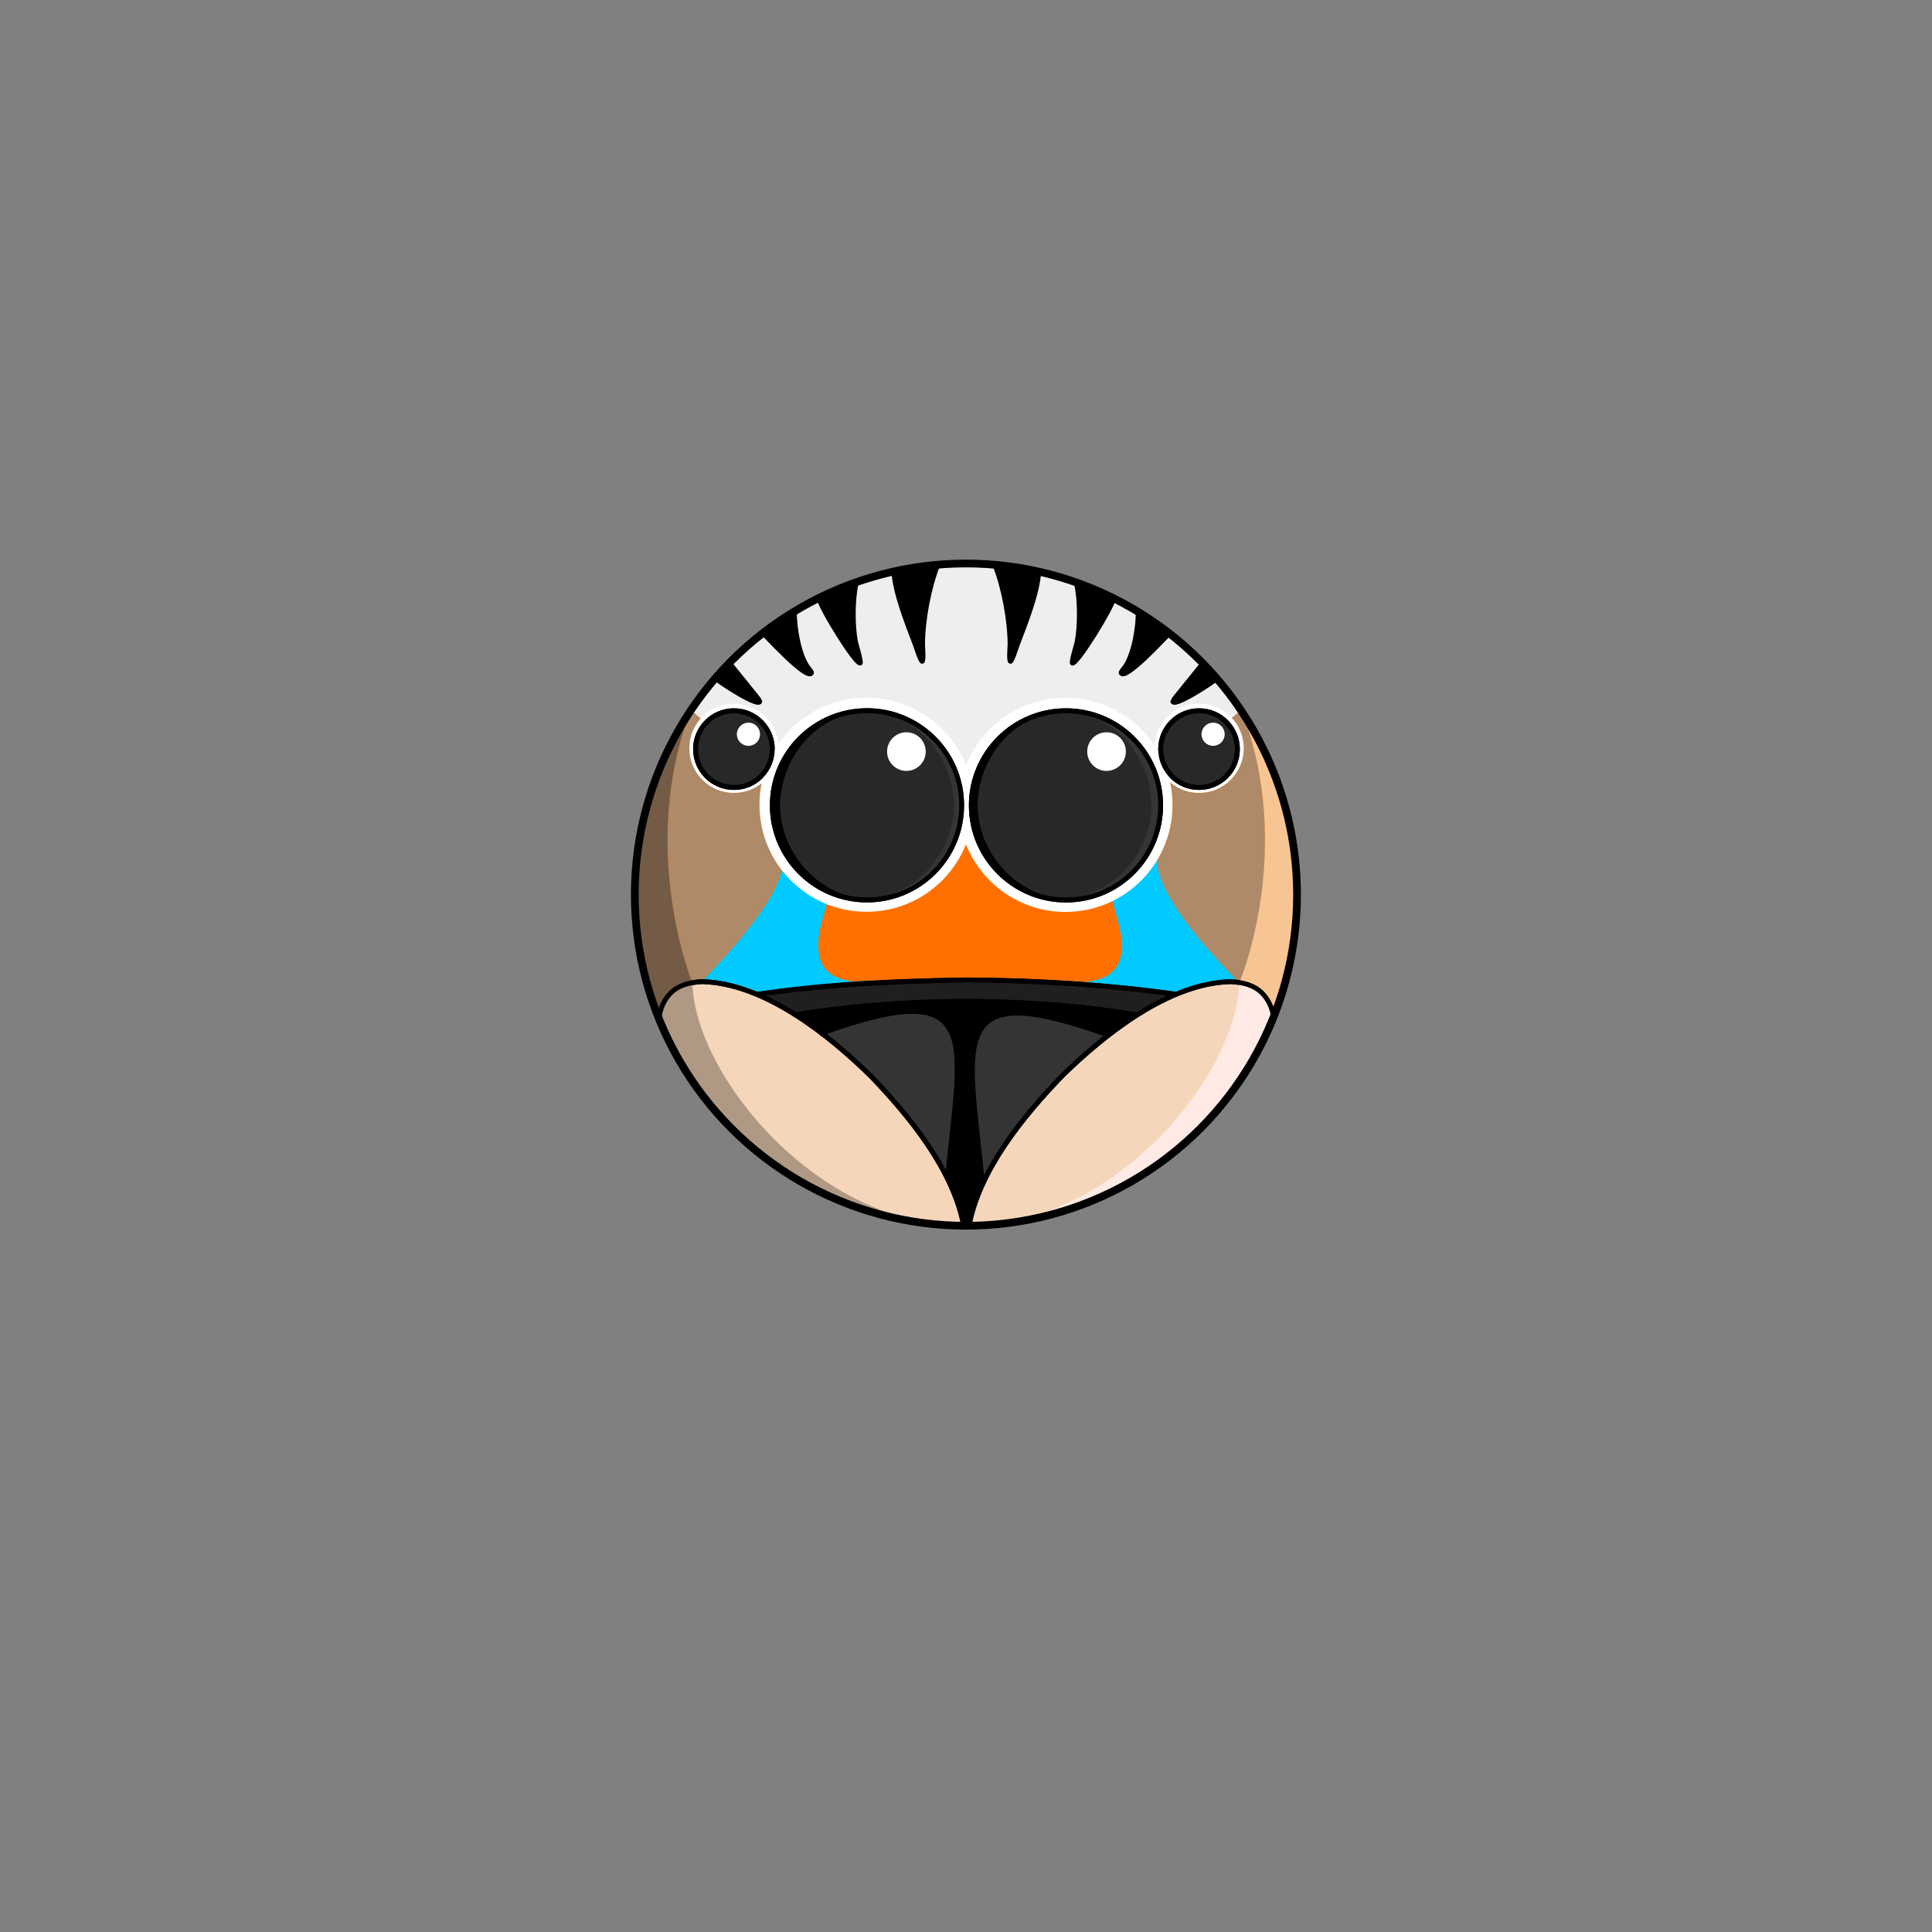 <?xml version="1.0" encoding="UTF-8" standalone="no"?>
<!DOCTYPE svg PUBLIC "-//W3C//DTD SVG 1.1//EN" "http://www.w3.org/Graphics/SVG/1.1/DTD/svg11.dtd">
<svg width="100%" height="100%" viewBox="0 0 2000 2000" version="1.1" xmlns="http://www.w3.org/2000/svg" xmlns:xlink="http://www.w3.org/1999/xlink" xml:space="preserve" xmlns:serif="http://www.serif.com/" style="fill-rule:evenodd;clip-rule:evenodd;">
    <rect x="0" y="0" width="2000" height="2000" fill="#808080" stroke="none"/>
    <g id="Main">
        <g>
            <path d="M1000.5,583.38C1189.84,583.38 1343.33,736.868 1343.33,926.205C1342.81,980.35 1331,1035.92 1305,1083.79C1207.88,1048.86 1103.74,1037.05 1001,1036.53C898.094,1037.39 793.359,1048.49 696.167,1084.09C670.158,1035.69 658.367,980.843 657.675,926.204C657.675,736.868 811.163,583.38 1000.5,583.38Z" style="fill:rgb(255,112,0);fill-rule:nonzero;"/>
            <path d="M1000.5,583.38C1189.84,583.38 1343.33,736.868 1343.33,926.205C1342.81,980.35 1331,1035.92 1305,1083.79C1207.88,1048.86 1103.74,1037.05 1001,1036.53C898.094,1037.39 793.359,1048.49 696.167,1084.09C670.158,1035.69 658.367,980.843 657.675,926.204C657.675,736.868 811.163,583.38 1000.5,583.38Z" style="fill-opacity:0;fill-rule:nonzero;stroke:black;stroke-width:5px;"/>
        </g>
        <path d="M1000,582.88C1113.91,582.682 1221.31,641.008 1284.89,735.109C1207.9,803.254 1100.37,827.023 1000,827.797C900.584,826.68 791.06,803.557 715.114,735.109C779.5,638.787 884.761,584.338 1000,582.88Z" style="fill:rgb(238,238,238);fill-rule:nonzero;"/>
        <g>
            <path d="M1001.08,1036.81C1103.82,1037.34 1207.96,1049.15 1305.08,1084.07L1306.08,1082.19C1245.64,1197.81 1130.86,1267.67 1000.58,1269.31C896.032,1269.35 795.458,1220.33 730.877,1138.14C717.206,1120.75 704.544,1101.82 694.921,1081.85L696.249,1084.38C793.441,1048.77 898.176,1037.68 1001.08,1036.81Z" style="fill-rule:nonzero;"/>
            <path d="M1001.08,1036.81C1103.82,1037.34 1207.96,1049.15 1305.08,1084.07L1306.08,1082.19C1245.64,1197.81 1130.86,1267.67 1000.58,1269.31C896.032,1269.35 795.458,1220.33 730.877,1138.14C717.206,1120.75 704.544,1101.82 694.921,1081.85L696.249,1084.38C793.441,1048.77 898.176,1037.68 1001.08,1036.81Z" style="fill-opacity:0;fill-rule:nonzero;stroke:black;stroke-width:5px;"/>
        </g>
        <path d="M1284.89,735.109C1320.32,819.145 1315.09,940.862 1283.78,1016.05C1283.34,1017.33 1277.1,1011.13 1275.08,1009C1270.18,1003.83 1265.28,998.646 1260.5,993.361C1237.67,968.15 1197.03,920.306 1198.04,890.776C1198.04,890.742 1198.08,890.719 1198.1,890.691C1199.8,887.551 1201.51,884.412 1203.21,881.273C1210.42,866.301 1214.09,849.838 1214.14,833.237C1213.94,825.296 1213.51,817.31 1211.48,809.588C1220.03,816.648 1230.41,820.888 1241.62,820.82C1267.15,820.82 1287.51,800.501 1287.51,774.594C1287.51,761.64 1282.97,751.979 1275.39,743.151L1284.89,735.109Z" style="fill:rgb(174,138,104);fill-rule:nonzero;"/>
        <path d="M715.114,735.109C675.422,838.294 691.627,947.095 716.41,1017.35C716.862,1018.63 725.623,1016 727.64,1013.87C732.542,1008.69 738.236,1002.9 743.021,997.613C765.846,972.402 795.665,940.843 808.544,900.203C799.041,886.948 798.722,882.59 797.017,879.451C789.81,864.479 786.099,851.145 786.054,834.543C786.254,826.602 786.305,818.821 789.06,808.036C781.438,818.397 768.797,821.191 757.598,820.796C735.991,820.033 714.07,801.029 714.07,775.498C714.36,764.046 717.159,752.271 725.329,743.952L715.114,735.109Z" style="fill:rgb(174,138,104);fill-rule:nonzero;"/>
        <path d="M1152.06,931.084C1146.25,933.557 1197.58,1024.17 1105.7,1016.05C1118.85,1013.72 1212.26,1027.18 1217.02,1028.83C1221.78,1030.46 1249.05,1011.65 1282.86,1018.17C1286.67,1019.11 1192.85,932.742 1197.82,886.404C1186.56,905.566 1170.88,923.069 1152.06,931.084Z" style="fill:rgb(0,202,255);fill-rule:nonzero;"/>
        <path d="M856.103,930.614C861.911,933.088 810.586,1023.71 902.458,1015.58C889.31,1013.25 795.906,1026.72 791.143,1028.36C786.38,1030 759.114,1011.18 725.299,1017.71C721.487,1018.63 815.316,932.273 810.341,885.935C821.597,905.096 837.285,922.599 856.103,930.614Z" style="fill:rgb(0,202,255);fill-rule:nonzero;"/>
        <g>
            <path d="M1241.28,820.82C1215.75,820.82 1195.05,800.124 1195.05,774.594C1195.05,749.063 1215.75,728.367 1241.28,728.367C1266.81,728.367 1287.51,749.063 1287.51,774.594C1287.51,800.124 1266.81,820.82 1241.28,820.82Z" style="fill:white;fill-rule:nonzero;"/>
            <g>
                <path d="M1241.25,815.236C1219.3,815.236 1201.5,797.44 1201.5,775.486C1201.5,753.533 1219.3,735.736 1241.25,735.736C1263.2,735.736 1281,753.533 1281,775.486C1281,797.44 1263.2,815.236 1241.25,815.236Z" style="fill:rgb(41,40,40);fill-rule:nonzero;"/>
                <path d="M1241.25,815.236C1219.3,815.236 1201.5,797.44 1201.5,775.486C1201.5,753.533 1219.3,735.736 1241.25,735.736C1263.2,735.736 1281,753.533 1281,775.486C1281,797.44 1263.2,815.236 1241.25,815.236Z" style="fill-opacity:0;fill-rule:nonzero;stroke:black;stroke-width:5px;"/>
            </g>
            <path d="M1255.79,772.095C1249.17,772.095 1243.79,766.722 1243.79,760.095C1243.79,753.468 1249.17,748.095 1255.79,748.095C1262.42,748.095 1267.79,753.468 1267.79,760.095C1267.79,766.722 1262.42,772.095 1255.79,772.095Z" style="fill:white;fill-rule:nonzero;"/>
            <path d="M759.799,820.816C734.268,820.816 713.572,800.12 713.572,774.59C713.572,749.06 734.268,728.363 759.799,728.363C785.329,728.363 806.025,749.06 806.025,774.59C806.025,800.12 785.329,820.816 759.799,820.816Z" style="fill:white;fill-rule:nonzero;"/>
            <g>
                <path d="M759.75,815.236C737.797,815.236 720,797.44 720,775.486C720,753.533 737.797,735.736 759.75,735.736C781.703,735.736 799.5,753.533 799.5,775.486C799.5,797.44 781.703,815.236 759.75,815.236Z" style="fill:rgb(41,40,40);fill-rule:nonzero;"/>
                <path d="M759.75,815.236C737.797,815.236 720,797.44 720,775.486C720,753.533 737.797,735.736 759.75,735.736C781.703,735.736 799.5,753.533 799.5,775.486C799.5,797.44 781.703,815.236 759.75,815.236Z" style="fill-opacity:0;fill-rule:nonzero;stroke:black;stroke-width:5px;"/>
            </g>
            <path d="M1103,944.037C1041.81,944.037 992.2,894.43 992.2,833.236C992.2,772.043 1041.81,722.436 1103,722.436C1164.19,722.436 1213.8,772.043 1213.8,833.236C1213.8,894.43 1164.19,944.037 1103,944.037Z" style="fill:white;fill-rule:nonzero;"/>
            <path d="M897,943.884C835.807,943.884 786.2,894.277 786.2,833.084C786.2,771.89 835.807,722.283 897,722.283C958.193,722.283 1007.8,771.89 1007.8,833.084C1007.8,894.277 958.193,943.884 897,943.884Z" style="fill:white;fill-rule:nonzero;"/>
            <g>
                <path d="M1103.5,931.736C1049.38,931.736 1005.5,887.86 1005.5,833.736C1005.5,779.612 1049.38,735.736 1103.5,735.736C1157.62,735.736 1201.5,779.612 1201.5,833.736C1201.5,887.86 1157.62,931.736 1103.5,931.736Z" style="fill:rgb(41,40,40);fill-rule:nonzero;"/>
                <path d="M1103.5,931.736C1049.38,931.736 1005.5,887.86 1005.5,833.736C1005.5,779.612 1049.38,735.736 1103.5,735.736C1157.62,735.736 1201.5,779.612 1201.5,833.736C1201.5,887.86 1157.62,931.736 1103.5,931.736Z" style="fill-opacity:0;fill-rule:nonzero;stroke:black;stroke-width:5px;"/>
            </g>
            <g>
                <path d="M897.5,931.584C843.376,931.584 799.5,887.708 799.5,833.584C799.5,779.46 843.376,735.584 897.5,735.584C951.624,735.584 995.5,779.46 995.5,833.584C995.5,887.708 951.624,931.584 897.5,931.584Z" style="fill:rgb(41,40,40);fill-rule:nonzero;"/>
                <path d="M897.5,931.584C843.376,931.584 799.5,887.708 799.5,833.584C799.5,779.46 843.376,735.584 897.5,735.584C951.624,735.584 995.5,779.46 995.5,833.584C995.5,887.708 951.624,931.584 897.5,931.584Z" style="fill-opacity:0;fill-rule:nonzero;stroke:black;stroke-width:5px;"/>
            </g>
            <path d="M938.302,798.039C927.256,798.039 918.302,789.084 918.302,778.039C918.302,766.993 927.256,758.039 938.302,758.039C949.347,758.039 958.302,766.993 958.302,778.039C958.302,789.084 949.347,798.039 938.302,798.039Z" style="fill:white;fill-rule:nonzero;"/>
            <path d="M1145.48,798.039C1134.44,798.039 1125.48,789.084 1125.48,778.039C1125.48,766.993 1134.44,758.039 1145.48,758.039C1156.53,758.039 1165.48,766.993 1165.48,778.039C1165.48,789.084 1156.53,798.039 1145.48,798.039Z" style="fill:white;fill-rule:nonzero;"/>
            <path d="M774.79,772.095C768.162,772.095 762.79,766.722 762.79,760.095C762.79,753.468 768.162,748.095 774.79,748.095C781.417,748.095 786.79,753.468 786.79,760.095C786.79,766.722 781.417,772.095 774.79,772.095Z" style="fill:white;fill-rule:nonzero;"/>
        </g>
        <g>
            <path d="M997.4,1036.87L997.4,1269.27C892.825,1268.51 796.25,1218.89 730.877,1138.14C717.206,1120.75 704.544,1101.82 694.921,1081.85L696.249,1084.38C792.487,1049.02 895.49,1038.37 997.4,1036.87Z" style="fill:rgb(52,52,52);fill-rule:nonzero;"/>
            <path d="M997.4,1036.87L997.4,1269.27C892.825,1268.51 796.25,1218.89 730.877,1138.14C717.206,1120.75 704.544,1101.82 694.921,1081.85L696.249,1084.38C792.487,1049.02 895.49,1038.37 997.4,1036.87Z" style="fill-opacity:0;fill-rule:nonzero;stroke:black;stroke-width:5px;"/>
        </g>
        <g>
            <path d="M1003.6,1036.84C1105.84,1037.04 1208.38,1050.09 1305.08,1084.07C1246.09,1196.76 1130.32,1266.61 1003.6,1269.25L1003.6,1036.84Z" style="fill:rgb(52,52,52);fill-rule:nonzero;"/>
            <path d="M1003.6,1036.84C1105.84,1037.04 1208.38,1050.09 1305.08,1084.07C1246.09,1196.76 1130.32,1266.61 1003.6,1269.25L1003.6,1036.84Z" style="fill-opacity:0;fill-rule:nonzero;stroke:black;stroke-width:5px;"/>
        </g>
        <g>
            <path d="M1001.21,1014.43C1108.46,1015.44 1216.46,1023.59 1321,1048.77C1316.6,1060.84 1311.02,1072.45 1305,1083.79C1207.88,1048.86 1103.74,1037.05 1001,1036.53C898.094,1037.39 793.359,1048.49 696.167,1084.09C689.983,1072.75 684.769,1060.93 680.257,1048.83C785.266,1023.54 893.524,1016.02 1001.21,1014.43Z" style="fill:rgb(31,31,31);fill-rule:nonzero;"/>
            <path d="M1001.21,1014.43C1108.46,1015.44 1216.46,1023.59 1321,1048.77C1316.6,1060.84 1311.02,1072.45 1305,1083.79C1207.88,1048.86 1103.74,1037.05 1001,1036.53C898.094,1037.39 793.359,1048.49 696.167,1084.09C689.983,1072.75 684.769,1060.93 680.257,1048.83C785.266,1023.54 893.524,1016.02 1001.21,1014.43Z" style="fill-opacity:0;fill-rule:nonzero;stroke:black;stroke-width:5px;"/>
        </g>
        <g>
            <path d="M726.436,1016.17C791.425,1017.62 858.143,1071.54 901.603,1114.09C941.486,1155.7 986.741,1210.6 997.755,1269.31C855.574,1267.72 737.202,1183.49 682.321,1053.73C683.371,1044.15 687.306,1035.36 693.899,1028.35C702.806,1019.43 714.304,1016.94 726.436,1016.17Z" style="fill:rgb(245,214,186);fill-rule:nonzero;"/>
            <path d="M726.436,1016.17C791.425,1017.62 858.143,1071.54 901.603,1114.09C941.486,1155.7 986.741,1210.6 997.755,1269.31C855.574,1267.72 737.202,1183.49 682.321,1053.73C683.371,1044.15 687.306,1035.36 693.899,1028.35C702.806,1019.43 714.304,1016.94 726.436,1016.17Z" style="fill-opacity:0;fill-rule:nonzero;stroke:black;stroke-width:5px;"/>
        </g>
        <g>
            <path d="M1274.32,1016.17C1209.33,1017.62 1142.61,1071.54 1099.15,1114.09C1059.27,1155.7 1014.01,1210.6 1003,1269.31C1145.18,1267.72 1263.55,1183.49 1318.43,1053.73C1317.38,1044.15 1313.45,1035.36 1306.85,1028.35C1297.95,1019.43 1286.45,1016.94 1274.32,1016.17Z" style="fill:rgb(245,214,186);fill-rule:nonzero;"/>
            <path d="M1274.32,1016.17C1209.33,1017.62 1142.61,1071.54 1099.15,1114.09C1059.27,1155.7 1014.01,1210.6 1003,1269.31C1145.18,1267.72 1263.55,1183.49 1318.43,1053.73C1317.38,1044.15 1313.45,1035.36 1306.85,1028.35C1297.95,1019.43 1286.45,1016.94 1274.32,1016.17Z" style="fill-opacity:0;fill-rule:nonzero;stroke:black;stroke-width:5px;"/>
        </g>
        <g>
            <g>
                <path d="M925.023,591.97C926.88,616.082 939.39,646.375 947.603,668.276C948.225,669.934 953.066,685.432 954.72,684.881C956.657,684.235 955.313,669.522 955.313,667.09C955.313,642.39 961.729,607.986 970.897,585.068L925.023,591.97Z" style="fill-rule:nonzero;"/>
                <path d="M925.023,591.97C926.88,616.082 939.39,646.375 947.603,668.276C948.225,669.934 953.066,685.432 954.72,684.881C956.657,684.235 955.313,669.522 955.313,667.09C955.313,642.39 961.729,607.986 970.897,585.068L925.023,591.97Z" style="fill-opacity:0;fill-rule:nonzero;stroke:black;stroke-width:4.5px;stroke-linecap:round;stroke-linejoin:round;"/>
            </g>
            <g>
                <path d="M847.8,619.581C848.059,627.217 885.92,689.035 890.67,686.66C892.228,685.881 886.248,666.332 885.926,664.717C882.703,648.606 882.578,619.959 886.627,603.762L847.8,619.581Z" style="fill-rule:nonzero;"/>
                <path d="M847.8,619.581C848.059,627.217 885.92,689.035 890.67,686.66C892.228,685.881 886.248,666.332 885.926,664.717C882.703,648.606 882.578,619.959 886.627,603.762L847.8,619.581Z" style="fill-opacity:0;fill-rule:nonzero;stroke:black;stroke-width:4.5px;stroke-linecap:round;stroke-linejoin:round;"/>
            </g>
            <g>
                <path d="M790.622,656.609C794.788,660.334 835.845,705.574 840.261,696.742C840.883,695.498 836.77,691.21 836.109,690.219C826.83,676.299 822.612,650.108 822.612,633.512L790.622,656.609Z" style="fill-rule:nonzero;"/>
                <path d="M790.622,656.609C794.788,660.334 835.845,705.574 840.261,696.742C840.883,695.498 836.77,691.21 836.109,690.219C826.83,676.299 822.612,650.108 822.612,633.512L790.622,656.609Z" style="fill-opacity:0;fill-rule:nonzero;stroke:black;stroke-width:4.5px;stroke-linecap:round;stroke-linejoin:round;"/>
            </g>
            <g>
                <path d="M755.766,686.727C758.12,690.031 786.886,724.806 786.886,725.756C786.886,734.213 744.427,706.117 741.205,702.895L755.766,686.727Z" style="fill-rule:nonzero;"/>
                <path d="M755.766,686.727C758.12,690.031 786.886,724.806 786.886,725.756C786.886,734.213 744.427,706.117 741.205,702.895L755.766,686.727Z" style="fill-opacity:0;fill-rule:nonzero;stroke:black;stroke-width:4.5px;stroke-linecap:round;stroke-linejoin:round;"/>
            </g>
            <g>
                <path d="M1075.62,591.97C1073.77,616.082 1061.26,646.375 1053.04,668.276C1052.42,669.934 1047.58,685.432 1045.92,684.881C1043.99,684.235 1045.33,669.522 1045.33,667.09C1045.33,642.39 1038.91,607.986 1029.75,585.068L1075.62,591.97Z" style="fill-rule:nonzero;"/>
                <path d="M1075.62,591.97C1073.77,616.082 1061.26,646.375 1053.04,668.276C1052.42,669.934 1047.58,685.432 1045.92,684.881C1043.99,684.235 1045.33,669.522 1045.33,667.09C1045.33,642.39 1038.91,607.986 1029.75,585.068L1075.62,591.97Z" style="fill-opacity:0;fill-rule:nonzero;stroke:black;stroke-width:4.5px;stroke-linecap:round;stroke-linejoin:round;"/>
            </g>
            <g>
                <path d="M1152.85,619.581C1152.59,627.217 1114.72,689.035 1109.98,686.66C1108.42,685.881 1114.4,666.332 1114.72,664.717C1117.94,648.606 1118.07,619.959 1114.02,603.762L1152.85,619.581Z" style="fill-rule:nonzero;"/>
                <path d="M1152.85,619.581C1152.59,627.217 1114.72,689.035 1109.98,686.66C1108.42,685.881 1114.4,666.332 1114.72,664.717C1117.94,648.606 1118.07,619.959 1114.02,603.762L1152.85,619.581Z" style="fill-opacity:0;fill-rule:nonzero;stroke:black;stroke-width:4.5px;stroke-linecap:round;stroke-linejoin:round;"/>
            </g>
            <g>
                <path d="M1210.02,656.609C1205.86,660.334 1164.8,705.574 1160.38,696.742C1159.76,695.498 1163.88,691.21 1164.54,690.219C1173.82,676.299 1178.03,650.108 1178.03,633.512L1210.02,656.609Z" style="fill-rule:nonzero;"/>
                <path d="M1210.02,656.609C1205.86,660.334 1164.8,705.574 1160.38,696.742C1159.76,695.498 1163.88,691.21 1164.54,690.219C1173.82,676.299 1178.03,650.108 1178.03,633.512L1210.02,656.609Z" style="fill-opacity:0;fill-rule:nonzero;stroke:black;stroke-width:4.5px;stroke-linecap:round;stroke-linejoin:round;"/>
            </g>
            <g>
                <path d="M1244.88,686.727C1242.53,690.031 1213.76,724.806 1213.76,725.756C1213.76,734.213 1256.22,706.117 1259.44,702.895L1244.88,686.727Z" style="fill-rule:nonzero;"/>
                <path d="M1244.88,686.727C1242.53,690.031 1213.76,724.806 1213.76,725.756C1213.76,734.213 1256.22,706.117 1259.44,702.895L1244.88,686.727Z" style="fill-opacity:0;fill-rule:nonzero;stroke:black;stroke-width:4.5px;stroke-linecap:round;stroke-linejoin:round;"/>
            </g>
        </g>
    </g>
    <g id="Shade">
        <path d="M996.113,1268.64C846.455,1268.64 719.871,1113.89 716.716,1018.07C716.367,1007.47 676.97,1039.22 682.963,1053.23C779.552,1278.92 996.113,1268.64 996.113,1268.64Z" style="fill:rgb(176,153,132);fill-rule:nonzero;"/>
        <path d="M681.821,1049.42C684.417,1020.36 716.133,1015.95 716.133,1015.95C716.133,1015.95 660.311,877.385 715.114,735.109C641.492,846.917 648.458,981.576 681.821,1049.42Z" style="fill:rgb(115,91,69);fill-rule:nonzero;"/>
        <path d="M1317.76,1049.52C1315.16,1020.46 1283.44,1016.05 1283.44,1016.05C1283.44,1016.05 1340.83,880.022 1285.43,735.514C1349.72,823.077 1359.81,966.449 1317.76,1049.52Z" style="fill:rgb(247,197,148);fill-rule:nonzero;"/>
        <path d="M1003.46,1268.74C1153.12,1268.74 1279.71,1113.99 1282.86,1018.17C1283.21,1007.57 1322.61,1039.32 1316.61,1053.33C1220.03,1279.02 1003.46,1268.74 1003.46,1268.74Z" style="fill:rgb(255,234,229);fill-rule:nonzero;"/>
        <path d="M976.714,1036.31L976.722,1036.34C949.137,1036.7 921.557,1038.09 894.062,1040.36C878.099,1041.68 862.124,1043.24 846.315,1045.87C842.793,1046.45 826.768,1048.72 825.658,1053.01C833.756,1056.62 845.003,1062.4 849.571,1072.58C1015.3,1012.91 992.911,1071.56 978.551,1217.47L997.5,1265.19L997.354,1041.79C997.523,1038.36 997.537,1040.01 997.35,1036.83C990.632,1036.28 983.88,1036.28 977.144,1036.33L976.714,1036.31Z" style="fill-rule:nonzero;"/>
        <path d="M1020.79,1038.09L1020.78,1038.11C1048.36,1038.48 1075.94,1039.87 1103.44,1042.14C1119.4,1043.46 1135.38,1045.02 1151.18,1047.64C1154.71,1048.23 1170.73,1050.5 1171.84,1054.79C1163.74,1058.39 1152.5,1064.18 1147.93,1074.35C982.196,1014.69 1004.59,1073.34 1018.95,1219.25L1000,1266.96L1000.15,1043.57C999.977,1040.14 999.963,1041.79 1000.15,1038.61C1006.87,1038.06 1013.62,1038.06 1020.36,1038.11L1020.79,1038.09Z" style="fill-rule:nonzero;"/>
        <path d="M897,735.236L901.239,735.343C847.843,737.021 808.781,781.144 807.464,833.237C807.641,884.353 849.321,929.815 901.226,931.129L897,931.236C842.876,931.236 799,887.36 799,833.236C799,779.112 842.876,735.236 897,735.236Z" style="fill-rule:nonzero;"/>
        <path d="M898.113,735.237L893.874,735.344C947.27,737.022 986.333,781.145 987.65,833.237C987.472,884.353 945.792,929.815 893.887,931.13L898.113,931.237C952.237,931.237 996.113,887.361 996.113,833.237C996.113,779.113 952.237,735.237 898.113,735.237Z" style="fill:rgb(53,53,53);fill-rule:nonzero;"/>
        <path d="M1101.46,735.084L1105.7,735.191C1052.31,736.869 1013.24,780.992 1011.93,833.084C1012.11,884.2 1053.79,929.662 1105.69,930.977L1101.46,931.084C1047.34,931.084 1003.46,887.208 1003.46,833.084C1003.46,778.96 1047.34,735.084 1101.46,735.084Z" style="fill-rule:nonzero;"/>
        <path d="M1102.58,735.084L1098.34,735.191C1151.73,736.869 1190.8,780.992 1192.11,833.084C1191.94,884.201 1150.26,929.662 1098.35,930.977L1102.58,931.084C1156.7,931.084 1200.58,887.208 1200.58,833.084C1200.58,778.96 1156.7,735.084 1102.58,735.084Z" style="fill:rgb(53,53,53);fill-rule:nonzero;"/>
    </g>
    <g id="Wire">
        <g>
            <path d="M897.5,931.736C843.376,931.736 799.5,887.86 799.5,833.736C799.5,779.612 843.376,735.736 897.5,735.736C951.624,735.736 995.5,779.612 995.5,833.736C995.5,887.86 951.624,931.736 897.5,931.736Z" style="fill-opacity:0;fill-rule:nonzero;stroke:black;stroke-width:5px;"/>
            <path d="M1103.5,931.736C1049.38,931.736 1005.5,887.86 1005.5,833.736C1005.5,779.612 1049.38,735.736 1103.5,735.736C1157.62,735.736 1201.5,779.612 1201.5,833.736C1201.5,887.86 1157.62,931.736 1103.5,931.736Z" style="fill-opacity:0;fill-rule:nonzero;stroke:black;stroke-width:5px;"/>
            <path d="M759.75,815.236C737.797,815.236 720,797.44 720,775.486C720,753.533 737.797,735.736 759.75,735.736C781.703,735.736 799.5,753.533 799.5,775.486C799.5,797.44 781.703,815.236 759.75,815.236Z" style="fill-opacity:0;fill-rule:nonzero;stroke:black;stroke-width:5px;"/>
            <path d="M1241.25,815.236C1219.3,815.236 1201.5,797.44 1201.5,775.486C1201.5,753.533 1219.3,735.736 1241.25,735.736C1263.2,735.736 1281,753.533 1281,775.486C1281,797.44 1263.2,815.236 1241.25,815.236Z" style="fill-opacity:0;fill-rule:nonzero;stroke:black;stroke-width:5px;"/>
        </g>
        <path d="M726.436,1016.17C791.425,1017.62 858.143,1071.54 901.603,1114.09C941.486,1155.7 986.741,1210.6 997.755,1269.31C855.574,1267.72 737.202,1183.49 682.321,1053.73C683.371,1044.15 687.306,1035.36 693.899,1028.35C702.806,1019.43 714.304,1016.94 726.436,1016.17Z" style="fill-opacity:0;fill-rule:nonzero;stroke:black;stroke-width:5px;"/>
        <path d="M1274.32,1016.17C1209.33,1017.62 1142.61,1071.54 1099.15,1114.09C1059.27,1155.7 1014.01,1210.6 1003,1269.31C1145.18,1267.72 1263.55,1183.49 1318.43,1053.73C1317.38,1044.15 1313.45,1035.36 1306.85,1028.35C1297.95,1019.43 1286.45,1016.94 1274.32,1016.17Z" style="fill-opacity:0;fill-rule:nonzero;stroke:black;stroke-width:5px;"/>
        <path d="M715.614,735.609C780,639.287 885.261,584.838 1000.5,583.38C1114.41,583.182 1221.81,641.508 1285.39,735.609" style="fill-opacity:0;stroke:black;stroke-width:5px;"/>
        <path d="M1001.21,1014.43C1074.42,1014.61 1144.98,1019.49 1217.52,1029.33" style="fill-opacity:0;fill-rule:nonzero;stroke:black;stroke-width:5px;"/>
        <path d="M1177.06,1050.69C1118.94,1040.61 1059.91,1037.23 1001,1036.53C941.22,1036.79 882.808,1040.62 823.823,1050.39" style="fill-opacity:0;fill-rule:nonzero;stroke:black;stroke-width:5px;"/>
        <path d="M783.65,1029.33C858.667,1018.15 925.442,1015.68 1001.21,1014.43" style="fill-opacity:0;fill-rule:nonzero;stroke:black;stroke-width:5px;"/>
        <g transform="matrix(0.979,0,0,0.979,400.589,210.302)">
            <circle cx="612.189" cy="731.164" r="350.133" style="fill:none;stroke:black;stroke-width:8.17px;stroke-linecap:round;stroke-linejoin:round;stroke-miterlimit:1.5;"/>
        </g>
    </g>
</svg>
